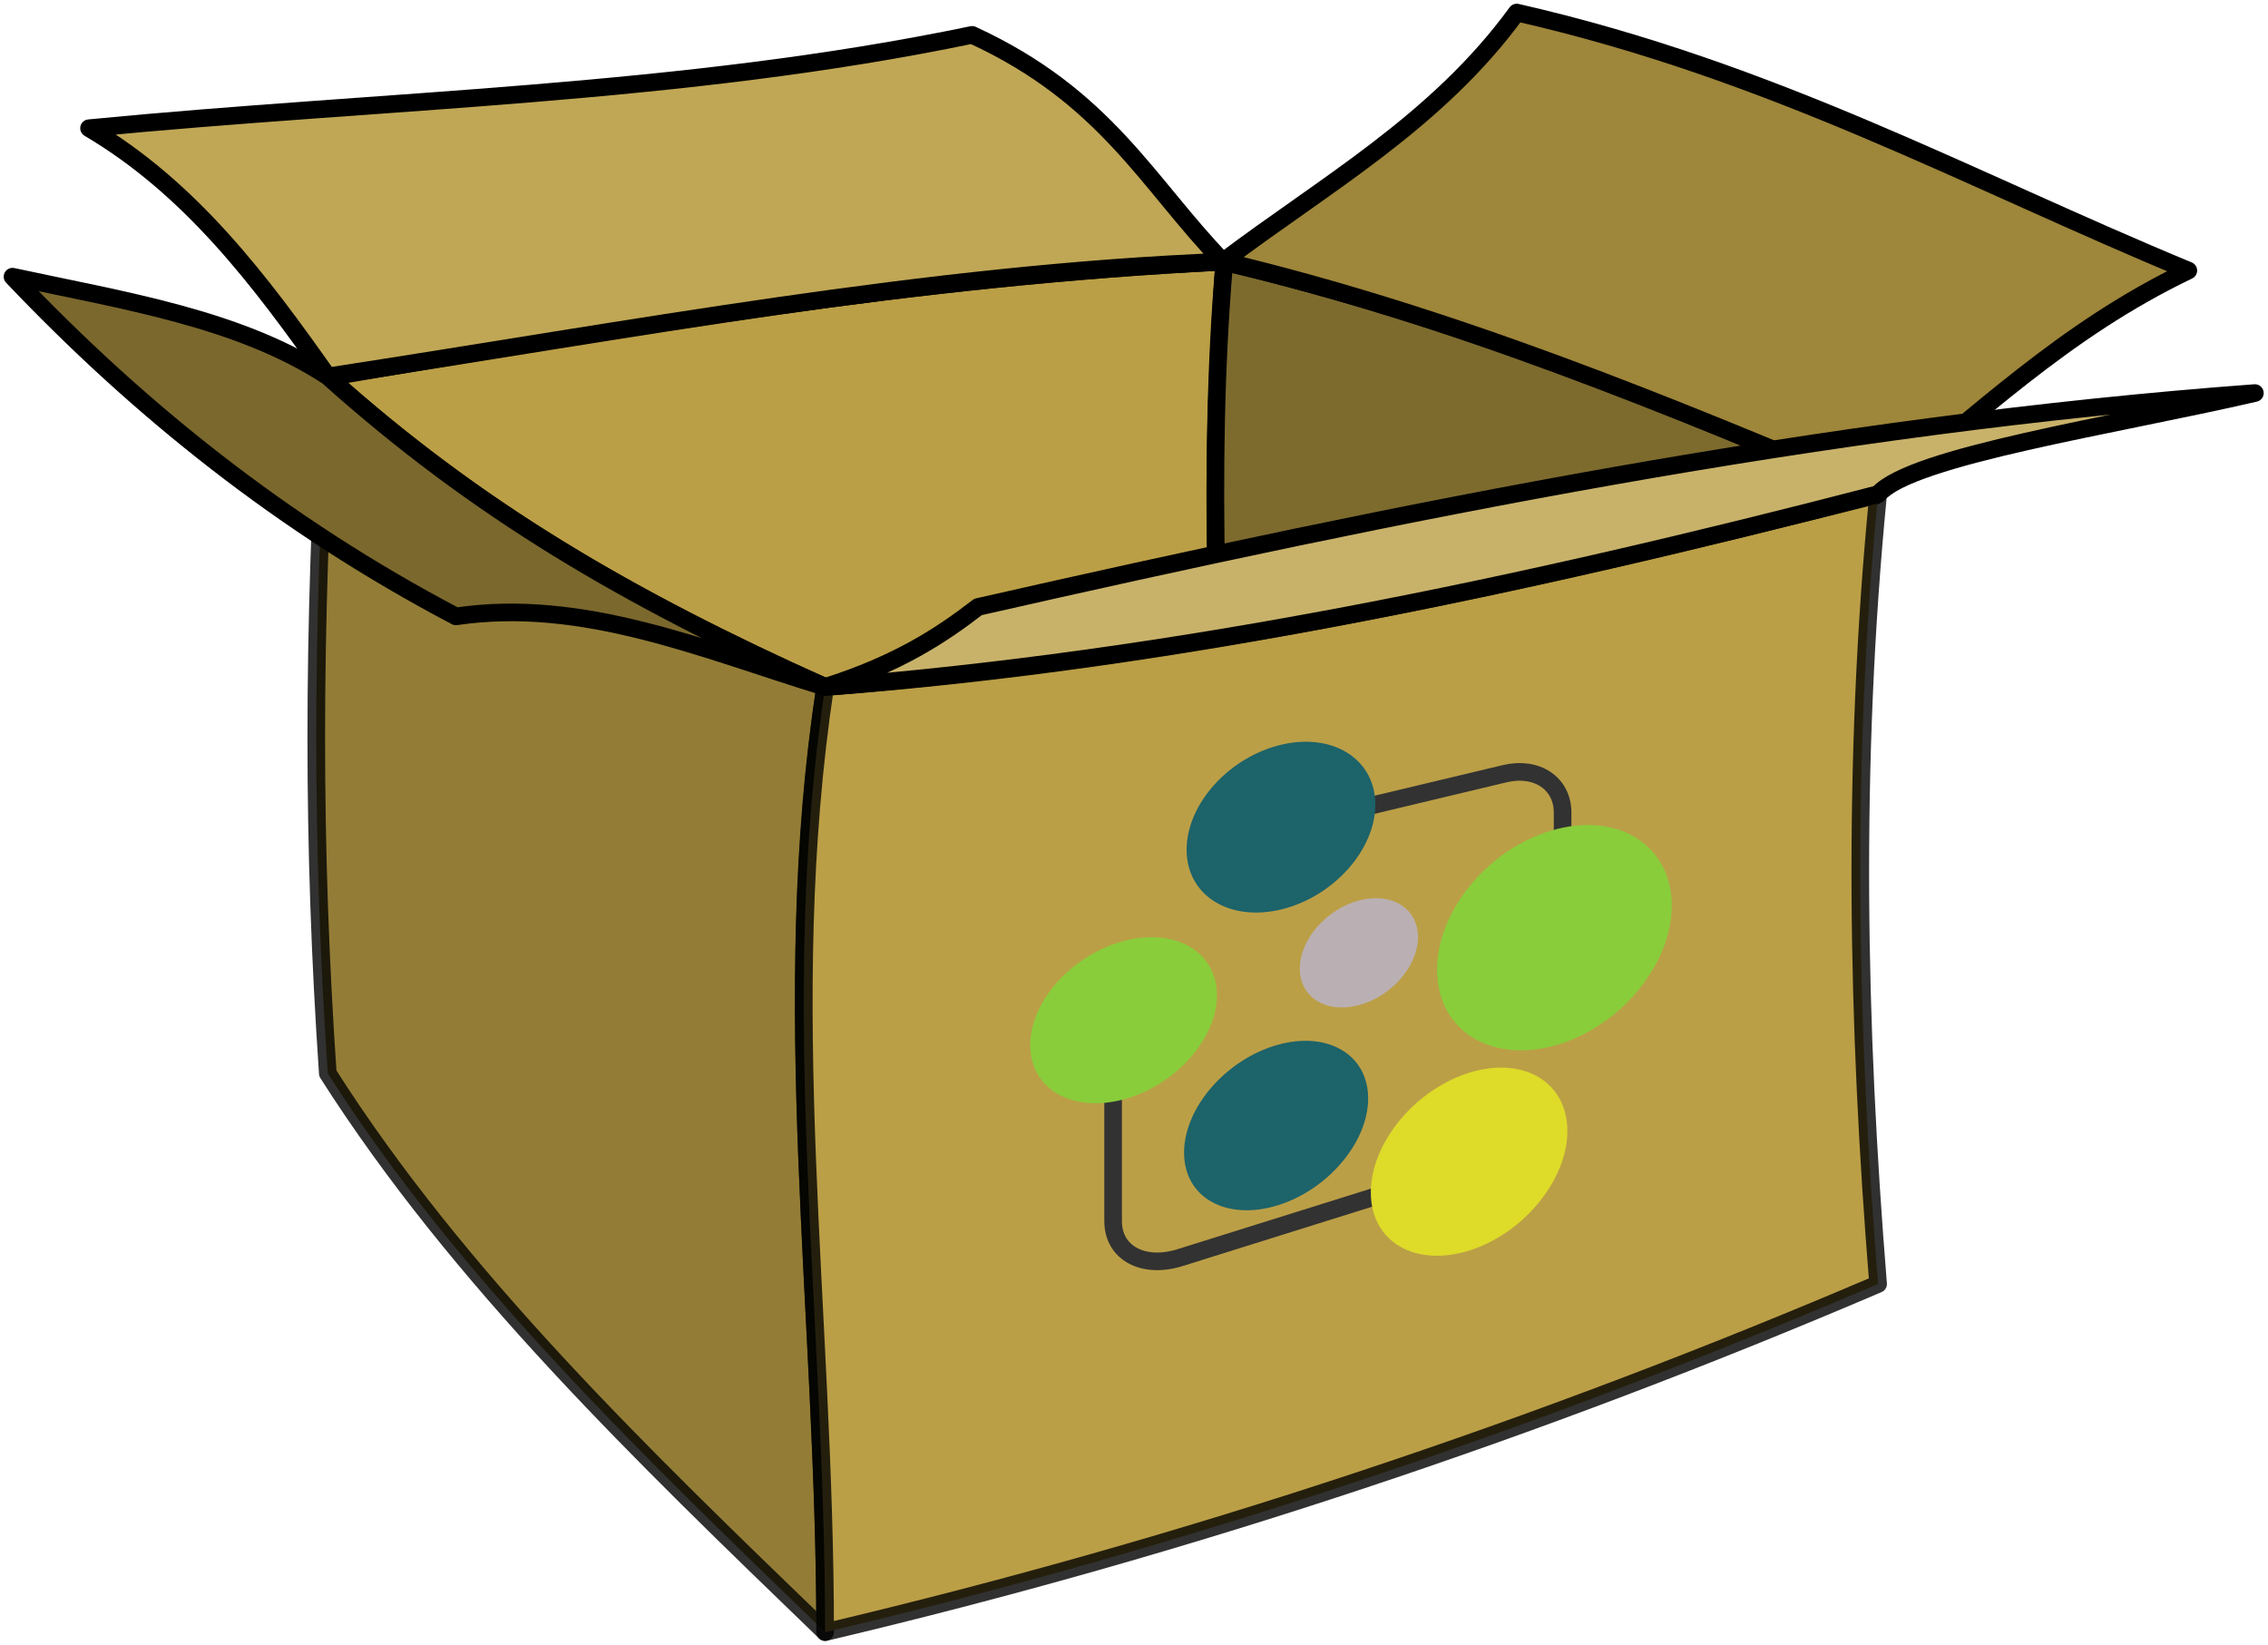 <?xml version="1.0" encoding="UTF-8" standalone="no"?>
<!-- Created with Inkscape (http://www.inkscape.org/) -->

<svg
   xmlns:dc="http://purl.org/dc/elements/1.1/"
   xmlns:cc="http://creativecommons.org/ns#"
   xmlns:rdf="http://www.w3.org/1999/02/22-rdf-syntax-ns#"
   xmlns:svg="http://www.w3.org/2000/svg"
   xmlns="http://www.w3.org/2000/svg"
   xmlns:sodipodi="http://sodipodi.sourceforge.net/DTD/sodipodi-0.dtd"
   xmlns:inkscape="http://www.inkscape.org/namespaces/inkscape"
   sodipodi:docname="combinearchive_box.svg"
   inkscape:version="0.48.4 r"
   version="1.1"
   id="svg5724"
   height="93.369"
   width="128.776">
  <sodipodi:namedview
     id="base"
     pagecolor="#ffffff"
     bordercolor="#666666"
     borderopacity="1.0"
     inkscape:pageopacity="0.0"
     inkscape:pageshadow="2"
     inkscape:zoom="4.24"
     inkscape:cx="28.567495"
     inkscape:cy="43.169687"
     inkscape:document-units="px"
     inkscape:current-layer="layer5"
     showgrid="false"
     showguides="true"
     inkscape:guide-bbox="true"
     inkscape:window-width="1600"
     inkscape:window-height="837"
     inkscape:window-x="-8"
     inkscape:window-y="-8"
     inkscape:window-maximized="1"
     fit-margin-top="0.2"
     fit-margin-right="0.2"
     fit-margin-bottom="0.2"
     fit-margin-left="0.2">
    <sodipodi:guide
       id="guide5738"
       position="223.21,188.733"
       orientation="1,0" />
    <sodipodi:guide
       id="guide6406"
       position="18.612,73.153"
       orientation="1,0" />
    <sodipodi:guide
       id="guide6408"
       position="46.85,56.167"
       orientation="1,0" />
    <sodipodi:guide
       id="guide6410"
       position="106.639,69.519"
       orientation="1,0" />
    <sodipodi:guide
       id="guide6456"
       position="69.516,72.076"
       orientation="1,0" />
  </sodipodi:namedview>
  <defs
     id="defs5726">
    <inkscape:path-effect
       bendpath4="m 158,226.952 0,187.143"
       bendpath3="m 158,414.094 190,0"
       bendpath2="m 348,226.952 0,187.143"
       bendpath1="m 158,226.952 190,0"
       xx="true"
       yy="true"
       is_visible="true"
       id="path-effect6560"
       effect="envelope" />
    <inkscape:perspective
       id="perspective5740"
       inkscape:persp3d-origin="145.77307 : 424.52853 : 1"
       inkscape:vp_z="517.82031 : 599.92223 : 1"
       inkscape:vp_y="145.77307 : 1424.5285 : 1"
       inkscape:vp_x="17.172596 : 604.46791 : 1"
       sodipodi:type="inkscape:persp3d" />
  </defs>
  <g
     inkscape:label="Ebene 3"
     id="layer3"
     inkscape:groupmode="layer"
     transform="translate(-89.647,-483.44)">
    <path
       sodipodi:nodetypes="ccccc"
       inkscape:connector-curvature="0"
       id="path6458"
       d="m 159.162,498.294 c -1.167,16.625 0.025,22.996 0,31.694 L 112.047,518.623 108.259,504.86 c 16.793,-2.836 33.458,-5.707 50.903,-6.566 z"
       style="fill:#bb9f46;fill-opacity:1;stroke:#000000;stroke-width:1px;stroke-linecap:round;stroke-linejoin:round;stroke-opacity:1" />
    <path
       sodipodi:nodetypes="cccc"
       inkscape:connector-curvature="0"
       id="path6486"
       d="m 159.162,498.325 c 13.88,3.248 25.42,8.165 37.123,13.161 l -37.123,21.68 c -0.173,-11.475 -1.045,-22.448 0,-34.841 z"
       style="fill:#7d6b2e;fill-opacity:1;stroke:#000000;stroke-width:1px;stroke-linecap:round;stroke-linejoin:round;stroke-opacity:1" />
  </g>
  <g
     id="layer1"
     inkscape:groupmode="layer"
     inkscape:label="Ebene 1"
     transform="translate(-89.647,-483.44)">
    <path
       sodipodi:nodetypes="ccccc"
       inkscape:connector-curvature="0"
       id="path5892"
       d="m 108.259,504.812 c 7.579,6.873 16.955,12.767 28.238,17.62 -2.739,17.66 0,35.638 0,53.66 -10.389,-10.029 -20.804,-20.043 -28.238,-31.715 -0.876,-12.899 -0.868,-24.818 0,-39.566 z"
       style="fill:#937d36;fill-opacity:1;stroke:#000000;stroke-width:1px;stroke-linecap:round;stroke-linejoin:round;stroke-opacity:0.807" />
    <path
       sodipodi:nodetypes="ccccc"
       inkscape:connector-curvature="0"
       id="path5894"
       d="m 136.497,522.449 c 20.759,-1.569 40.359,-6.034 59.788,-10.926 -1.498,15.311 -1.188,30.171 2.1e-4,44.811 -19.27,8.237 -39.172,14.894 -59.788,19.765 -2.1e-4,-18.361 -2.723,-35.495 -2.1e-4,-53.65 z"
       style="fill:#bb9f46;fill-opacity:1;stroke:#000000;stroke-width:1px;stroke-linecap:round;stroke-linejoin:round;stroke-opacity:0.807" />
    <path
       sodipodi:nodetypes="ccccc"
       inkscape:connector-curvature="0"
       id="path6404"
       d="m 108.242,504.812 c 16.719,-2.671 33.274,-5.669 50.904,-6.518 13.837,3.378 25.664,8.162 37.148,13.187 -19.536,4.975 -39.261,9.316 -59.798,10.954 -10.578,-4.688 -20.338,-10.337 -28.255,-17.623 z"
       style="fill:none;stroke:#000000;stroke-width:1px;stroke-linecap:round;stroke-linejoin:round;stroke-opacity:0.807" />
  </g>
  <g
     style="display:inline"
     inkscape:label="Ebene 2"
     id="layer2"
     inkscape:groupmode="layer"
     transform="translate(-89.647,-483.44)">
    <path
       sodipodi:nodetypes="ccccc"
       inkscape:connector-curvature="0"
       id="path6432"
       d="m 196.285,511.451 c 5.641,-4.356 10.445,-9.214 17.615,-12.652 -12.417,-5.134 -23.587,-11.338 -38.133,-14.647 -4.54,6.226 -10.878,9.755 -16.658,14.12 13.063,3.114 25.362,8.195 37.177,13.18 z"
       style="fill:#9e863a;fill-opacity:1;stroke:#000000;stroke-width:1px;stroke-linecap:round;stroke-linejoin:round;stroke-opacity:1" />
    <path
       sodipodi:nodetypes="ccccc"
       inkscape:connector-curvature="0"
       id="path6434"
       d="m 108.259,504.81 c -3.811,-5.405 -7.761,-10.672 -13.557,-14.092 16.736,-1.632 33.703,-1.874 50.14,-5.298 7.628,3.507 9.97,8.454 14.249,12.874 -16.828,0.667 -33.621,3.873 -50.831,6.516 z"
       style="fill:#c0a755;fill-opacity:1;stroke:#000000;stroke-width:1px;stroke-linecap:round;stroke-linejoin:round;stroke-opacity:1" />
    <path
       sodipodi:nodetypes="ccccc"
       inkscape:connector-curvature="0"
       id="path6436"
       d="m 108.259,504.811 c 8.501,7.608 16.913,12.523 28.238,17.629 -6.909,-2.111 -13.733,-5.078 -20.961,-4.007 -9.835,-5.167 -18.035,-11.764 -25.179,-19.286 6.317,1.363 12.872,2.369 17.902,5.663 z"
       style="fill:#7b682d;fill-opacity:1;stroke:#000000;stroke-width:1px;stroke-linecap:round;stroke-linejoin:round;stroke-opacity:1" />
    <path
       sodipodi:nodetypes="ccccc"
       inkscape:connector-curvature="0"
       id="path6438"
       d="m 136.497,522.44 c 19.726,-1.553 39.188,-5.6 59.788,-10.949 1.95,-2.171 13.321,-3.871 21.393,-5.737 -24.371,1.8 -48.462,6.68 -72.5,12.143 -2.127,1.642 -4.558,3.233 -8.682,4.542 z"
       style="fill:#c8b26a;fill-opacity:1;stroke:#000000;stroke-width:1px;stroke-linecap:round;stroke-linejoin:round;stroke-opacity:1" />
  </g>
  <g
     inkscape:label="Ebene 4"
     id="layer4"
     inkscape:groupmode="layer"
     transform="translate(-89.647,-483.44)">
    <g
       transform="matrix(0,-0.2,0.2,0,100.851,595.394)"
       id="layer2-5"
       inkscape:label="Layer"
       style="display:inline">
      <g
         id="g3874"
         transform="translate(-2,0)">
        <path
           sodipodi:nodetypes="cssccssc"
           inkscape:connector-curvature="0"
           id="rect5005"
           d="m 284.866,387.599 c 0,0 46.239,0 46.239,0 8.289,0 13.23,-7.292 11.046,-16.44 0,0 -14.212,-59.531 -14.212,-59.531 m -59.278,-51.636 c 0,0 -53.531,0 -53.531,0 -9.024,0 -13.619,8.551 -10.337,19.03 0,0 23.875,76.214 23.875,76.214"
           style="fill:none;stroke:#323232;stroke-width:5.003;stroke-miterlimit:4;stroke-opacity:1;stroke-dasharray:none" />
        <path
           inkscape:connector-curvature="0"
           id="path4449"
           d="m 331.36,332.328 c -12.352,0 -25.253,-11.362 -28.877,-25.624 -3.696,-14.543 3.628,-26.544 16.423,-26.544 12.796,0 25.849,12.001 29.097,26.544 3.185,14.262 -4.291,25.624 -16.643,25.624 0,0 0,0 0,0"
           style="fill:#1d636a;fill-opacity:1;stroke:none"
           transform="matrix(1.027,0,0,1.027,-6.931,-6.867)" />
        <path
           inkscape:connector-curvature="0"
           id="path4451"
           d="m 252.113,234.541 c -12.369,0 -25.918,-11.391 -30.338,-25.683 -4.504,-14.566 2.159,-26.581 14.96,-26.581 12.802,0 26.535,12.015 30.602,26.581 3.991,14.292 -2.856,25.683 -15.225,25.683 0,0 0,0 0,0"
           style="fill:#1d636a;fill-opacity:1;stroke:none"
           transform="translate(-2.143,97.857)" />
        <path
           inkscape:connector-curvature="0"
           id="path4451-6"
           d="m 224.502,326.968 c -11.656,0 -24.093,-10.141 -27.863,-22.939 -3.868,-13.13 2.818,-24.025 15.025,-24.025 12.207,0 24.85,10.895 28.16,24.025 3.226,12.799 -3.666,22.939 -15.322,22.939 0,0 0,0 0,0"
           style="fill:#89cd3b;fill-opacity:1;stroke:none"
           transform="matrix(1.419,0,0,1.419,-13.851,-45.374)" />
        <path
           inkscape:connector-curvature="0"
           id="path5001"
           d="m 328.017,239.337 c -12.724,0 -26.428,-12.051 -30.68,-27.17 -4.333,-15.404 2.765,-28.107 15.927,-28.107 13.163,0 27.04,12.703 30.93,28.107 3.817,15.118 -3.454,27.17 -16.178,27.17 0,0 0,0 0,0"
           style="fill:#89cd3b;fill-opacity:1;stroke:none"
           transform="matrix(0.959,0,0,0.959,-35.319,59.944)" />
        <path
           inkscape:connector-curvature="0"
           id="path5003"
           d="m 296.494,320.972 c -12.252,0 -25.26,-11.146 -29.097,-25.049 -3.885,-14.076 3.087,-25.617 15.616,-25.617 12.529,0 25.642,11.541 29.248,25.617 3.561,13.903 -3.516,25.049 -15.767,25.049 0,0 0,0 0,0"
           style="fill:#bab0b3;fill-opacity:1;stroke:none"
           transform="matrix(0.662,0,0,0.662,99.488,134.057)" />
        <path
           inkscape:connector-curvature="0"
           id="path5013"
           d="m 191.093,258.561 c -11.902,0 -25.027,-10.554 -29.398,-23.822 -4.464,-13.549 1.87,-24.746 14.233,-24.746 12.364,0 25.69,11.197 29.687,24.746 3.914,13.267 -2.62,23.822 -14.522,23.822 0,0 0,0 0,0"
           style="fill:#dedb29;fill-opacity:1;stroke:none"
           transform="matrix(1.149,0,0,1.149,21.168,91.872)" />
      </g>
      <g
         id="text5019"
         style="font-size:40px;font-style:normal;font-weight:normal;line-height:125%;letter-spacing:0px;word-spacing:0px;fill:#000000;fill-opacity:1;stroke:none;font-family:Bitstream Vera Sans" />
      <g
         id="text5023"
         style="font-size:40px;font-style:normal;font-weight:normal;line-height:125%;letter-spacing:0px;word-spacing:0px;fill:#000000;fill-opacity:1;stroke:none;font-family:Bitstream Vera Sans" />
      <g
         id="text5027"
         style="font-size:40px;font-style:normal;font-weight:normal;line-height:125%;letter-spacing:0px;word-spacing:0px;fill:#000000;fill-opacity:1;stroke:none;font-family:Bitstream Vera Sans" />
      <g
         id="text2998"
         style="font-size:40px;font-style:normal;font-weight:normal;line-height:125%;letter-spacing:0px;word-spacing:0px;fill:#000000;fill-opacity:1;stroke:none;font-family:Bitstream Vera Sans" />
    </g>
  </g>
  <g
     inkscape:groupmode="layer"
     id="layer5"
     inkscape:label="Einstellungen"
     style="display:none"
     sodipodi:insensitive="true"
     transform="translate(-89.647,-483.44)">
    <path
       inkscape:connector-curvature="0"
       id="path6710"
       d="m 148.18,528.866 36.421,-8.134 0,29.902 -36.421,11.999 z"
       style="fill:none;stroke:#eb20a0;stroke-width:0.609px;stroke-linecap:butt;stroke-linejoin:miter;stroke-opacity:1" />
  </g>
</svg>
